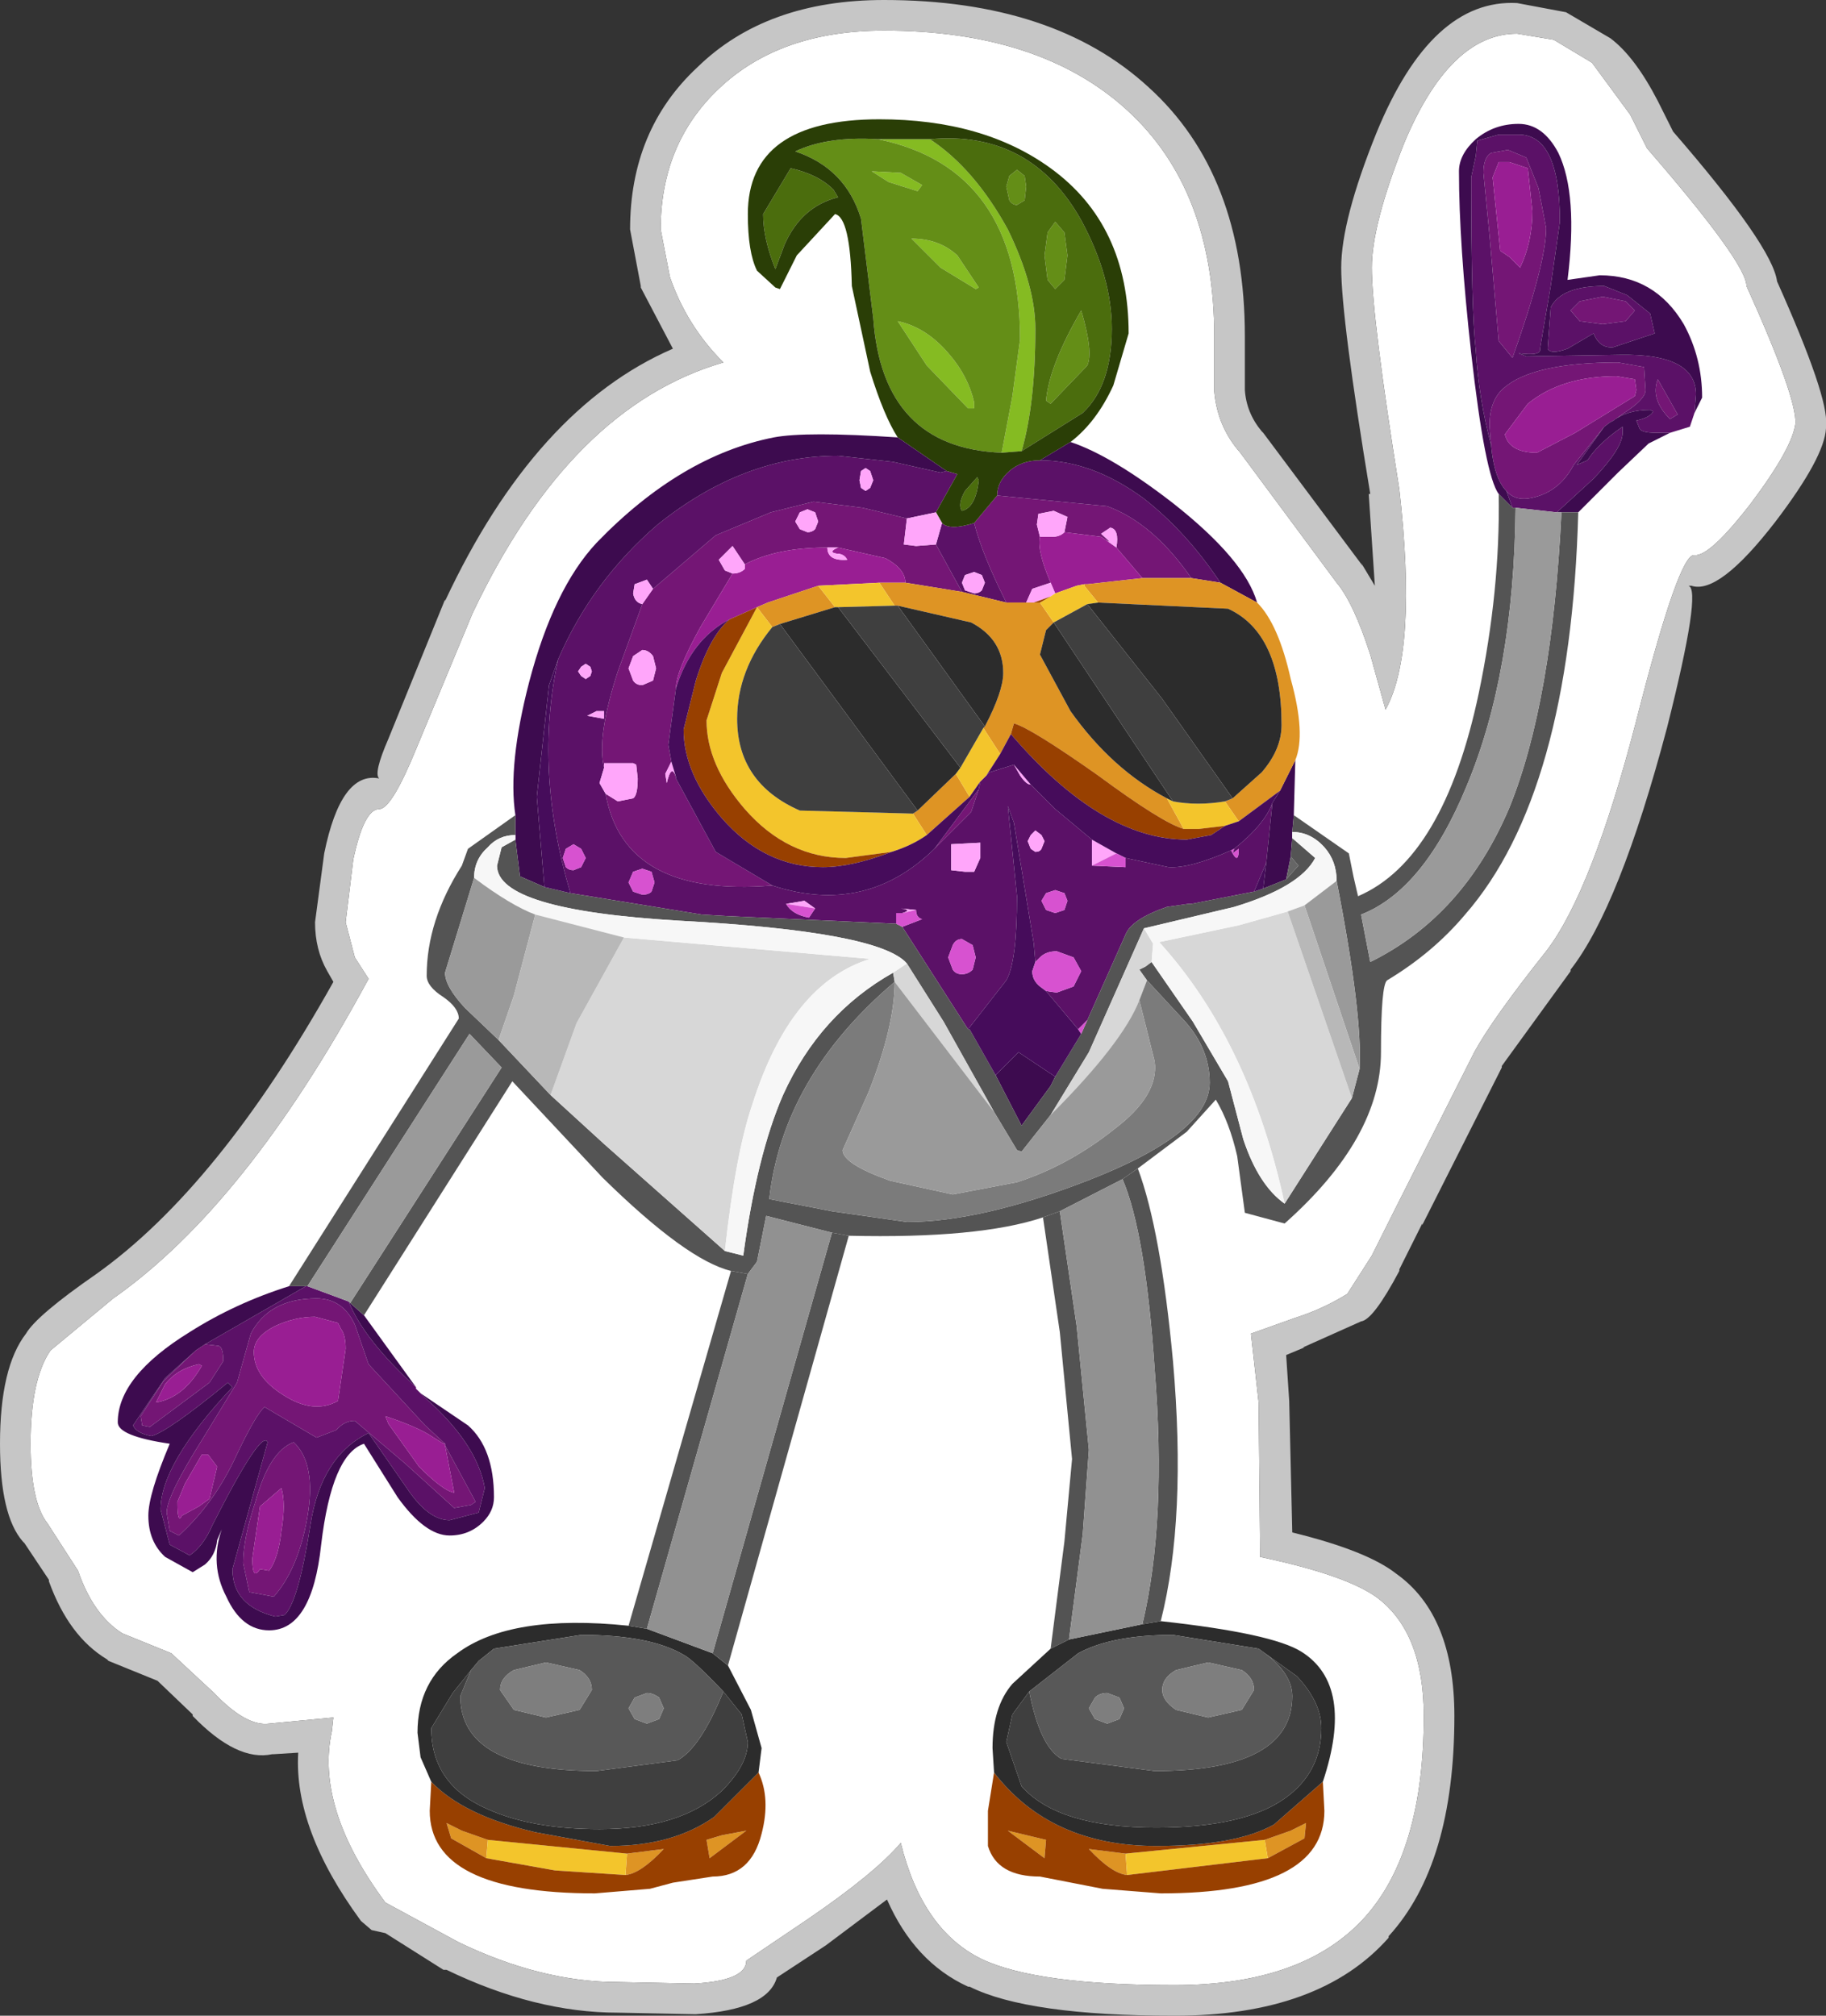 <?xml version="1.0" encoding="UTF-8" standalone="no"?>
<svg xmlns:ffdec="https://www.free-decompiler.com/flash" xmlns:xlink="http://www.w3.org/1999/xlink" ffdec:objectType="shape" height="65.9px" width="59.7px" xmlns="http://www.w3.org/2000/svg">
  <rect width="100%" height="100%" fill="#333333" stroke="none"/>
  <g transform="matrix(1.0, 0.0, 0.0, 1.0, 29.8, 32.9)">
    <path d="M15.5 -9.7 Q16.55 -11.6 15.95 -16.9 15.05 -22.55 15.05 -24.15 15.05 -25.55 16.1 -28.2 17.6 -31.8 19.8 -31.8 L21.0 -31.6 22.25 -30.85 23.5 -29.15 24.05 -28.05 Q27.3 -24.3 27.3 -23.55 28.95 -19.9 28.9 -19.05 28.8 -18.25 27.45 -16.45 26.1 -14.7 25.6 -14.75 25.1 -14.85 23.7 -9.35 22.25 -3.75 20.75 -1.8 19.0 0.4 18.4 1.5 L15.8 6.65 15.05 8.15 14.25 9.4 Q13.45 9.9 12.5 10.2 L11.1 10.7 11.35 12.95 11.4 18.0 Q14.25 18.6 15.25 19.35 16.75 20.5 16.75 23.2 16.75 27.6 14.85 29.75 12.85 32.0 8.6 32.0 4.1 32.0 2.3 31.15 0.35 30.2 -0.35 27.35 -1.2 28.35 -3.4 29.85 L-5.4 31.2 Q-5.4 31.85 -7.1 31.95 L-9.6 31.9 Q-12.1 31.9 -14.8 30.6 L-17.2 29.3 Q-19.5 26.2 -18.95 23.7 L-18.9 23.25 -21.0 23.45 Q-21.75 23.55 -22.8 22.45 L-24.2 21.15 -25.8 20.5 Q-26.75 19.9 -27.25 18.45 L-28.25 16.9 Q-28.8 16.2 -28.8 14.3 -28.8 12.2 -28.15 11.25 L-26.1 9.55 Q-21.75 6.5 -17.75 -0.9 L-18.2 -1.6 -18.5 -2.75 -18.25 -4.8 Q-17.9 -6.45 -17.4 -6.45 -17.0 -6.45 -16.2 -8.4 L-14.35 -12.85 Q-11.15 -19.6 -6.15 -21.05 -7.35 -22.25 -7.9 -23.85 L-8.2 -25.4 Q-8.2 -28.2 -6.3 -30.0 -4.3 -31.9 -0.9 -31.9 4.2 -31.9 7.05 -29.3 9.9 -26.7 9.9 -21.9 L9.9 -20.1 Q10.0 -18.95 10.75 -18.1 L13.9 -13.85 Q14.45 -13.2 15.0 -11.5 L15.5 -9.7" fill="#ffffff" fill-rule="evenodd" stroke="none"/>
    <path d="M14.75 -14.4 L14.7 -14.5 15.15 -13.75 14.95 -16.75 15.0 -16.75 Q14.05 -22.5 14.05 -24.15 14.05 -25.7 15.2 -28.55 17.0 -32.95 19.8 -32.8 L21.4 -32.5 22.85 -31.65 Q23.65 -31.05 24.4 -29.6 L24.9 -28.6 Q28.15 -24.85 28.3 -23.7 30.0 -19.9 29.9 -19.0 L29.9 -18.9 Q29.85 -17.95 28.25 -15.85 26.4 -13.45 25.5 -13.75 L25.4 -13.75 Q25.85 -13.65 24.7 -9.1 23.15 -3.25 21.55 -1.2 L21.55 -1.15 19.3 1.95 19.3 2.0 16.7 7.15 16.7 7.1 15.95 8.6 15.95 8.65 Q15.1 10.25 14.7 10.3 L12.8 11.15 12.85 11.15 12.25 11.4 12.35 12.9 12.45 17.2 Q14.9 17.8 15.85 18.55 17.75 19.9 17.75 23.2 17.75 28.05 15.6 30.4 L15.6 30.45 Q13.35 33.0 8.6 33.0 3.8 33.0 1.9 32.05 L1.85 32.05 Q0.1 31.25 -0.8 29.2 L-2.8 30.7 -4.4 31.75 Q-4.7 32.8 -7.05 32.95 L-7.1 32.95 -9.6 32.9 Q-12.3 32.9 -15.2 31.5 L-15.3 31.5 -17.2 30.3 -17.65 30.2 -18.0 29.9 Q-20.2 26.9 -20.05 24.4 L-20.85 24.45 -20.9 24.45 Q-22.05 24.7 -23.5 23.2 L-23.5 23.15 -24.65 22.05 -26.25 21.4 -26.3 21.35 Q-27.55 20.6 -28.2 18.8 L-28.2 18.75 -29.0 17.55 -29.05 17.5 Q-29.8 16.65 -29.8 14.3 -29.8 11.8 -28.95 10.7 -28.6 10.1 -26.65 8.75 -22.65 5.9 -18.9 -0.8 L-19.1 -1.15 Q-19.5 -1.85 -19.5 -2.75 L-19.2 -5.0 Q-18.65 -7.7 -17.4 -7.45 -17.6 -7.6 -17.1 -8.75 L-15.25 -13.3 -15.25 -13.25 Q-12.3 -19.55 -7.8 -21.5 L-8.85 -23.5 -8.85 -23.55 -9.2 -25.4 Q-9.2 -28.65 -7.0 -30.7 -4.75 -32.9 -0.9 -32.9 4.65 -32.9 7.75 -30.05 10.9 -27.2 10.9 -21.9 L10.9 -20.15 Q10.95 -19.4 11.45 -18.8 L11.5 -18.75 14.75 -14.4 M15.5 -9.7 L15.0 -11.5 Q14.45 -13.2 13.9 -13.85 L10.75 -18.1 Q10.0 -18.95 9.9 -20.1 L9.9 -21.9 Q9.9 -26.7 7.05 -29.3 4.2 -31.9 -0.9 -31.9 -4.3 -31.9 -6.3 -30.0 -8.2 -28.2 -8.2 -25.4 L-7.9 -23.85 Q-7.35 -22.25 -6.15 -21.05 -11.15 -19.6 -14.35 -12.85 L-16.2 -8.4 Q-17.0 -6.45 -17.4 -6.45 -17.9 -6.45 -18.25 -4.8 L-18.5 -2.75 -18.2 -1.6 -17.75 -0.9 Q-21.75 6.5 -26.1 9.55 L-28.15 11.25 Q-28.8 12.2 -28.8 14.3 -28.8 16.2 -28.25 16.9 L-27.25 18.45 Q-26.75 19.9 -25.8 20.5 L-24.2 21.15 -22.8 22.45 Q-21.75 23.55 -21.0 23.45 L-18.9 23.25 -18.95 23.7 Q-19.5 26.2 -17.2 29.3 L-14.8 30.6 Q-12.1 31.9 -9.6 31.9 L-7.1 31.95 Q-5.4 31.85 -5.4 31.2 L-3.4 29.85 Q-1.2 28.35 -0.35 27.35 0.35 30.2 2.3 31.15 4.1 32.0 8.6 32.0 12.85 32.0 14.85 29.75 16.75 27.6 16.75 23.2 16.75 20.5 15.25 19.35 14.25 18.6 11.4 18.0 L11.35 12.95 11.1 10.7 12.5 10.2 Q13.45 9.9 14.25 9.4 L15.05 8.15 15.8 6.65 18.4 1.5 Q19.0 0.4 20.75 -1.8 22.25 -3.75 23.7 -9.35 25.1 -14.85 25.6 -14.75 26.1 -14.7 27.45 -16.45 28.8 -18.25 28.9 -19.05 28.95 -19.9 27.3 -23.55 27.3 -24.3 24.05 -28.05 L23.5 -29.15 22.25 -30.85 21.0 -31.6 19.8 -31.8 Q17.6 -31.8 16.1 -28.2 15.05 -25.55 15.05 -24.15 15.05 -22.55 15.95 -16.9 16.55 -11.6 15.5 -9.7" fill="#c6c6c6" fill-rule="evenodd" stroke="none"/>
    <path d="M20.75 -25.45 Q20.75 -24.3 19.65 -21.2 L19.2 -21.75 18.9 -25.2 18.7 -27.25 Q18.7 -27.75 18.95 -27.9 L19.5 -28.0 20.1 -27.75 20.5 -26.75 20.75 -25.45 M18.95 -18.35 L18.9 -19.0 Q18.9 -19.8 19.35 -20.2 20.3 -21.05 23.1 -21.05 L23.95 -20.9 24.0 -20.15 Q24.0 -19.85 23.3 -19.4 L22.95 -19.15 22.85 -19.1 22.65 -18.95 21.65 -17.7 Q21.15 -16.75 20.15 -16.6 19.7 -16.55 19.45 -16.85 19.05 -17.25 18.95 -18.35 M20.3 -26.0 L20.15 -27.4 19.55 -27.6 19.2 -27.6 19.0 -27.1 19.25 -24.7 19.55 -24.5 19.9 -24.15 Q20.3 -25.0 20.3 -26.0 M23.65 -19.95 L23.7 -20.15 23.65 -20.5 23.05 -20.6 Q21.25 -20.6 20.15 -19.7 L19.4 -18.7 Q19.55 -18.1 20.45 -18.1 L21.7 -18.75 23.65 -19.95 M2.05 -15.8 L2.8 -16.7 6.4 -16.35 Q7.9 -15.8 9.15 -14.0 L7.55 -14.0 6.7 -15.0 Q6.8 -15.6 6.5 -15.65 L6.2 -15.45 Q6.65 -15.05 6.35 -15.25 L6.2 -15.35 5.0 -15.5 5.1 -16.0 4.65 -16.2 4.15 -16.1 4.1 -15.75 4.2 -15.35 Q4.1 -14.9 4.55 -13.85 L3.95 -13.65 3.75 -13.2 3.1 -13.2 Q2.3 -14.8 2.05 -15.8 M2.2 -7.1 L1.95 -6.35 0.75 -5.15 2.2 -7.1 M-4.55 -3.95 Q-9.4 -3.55 -10.0 -6.95 L-9.6 -6.7 -9.1 -6.8 Q-8.95 -6.9 -8.95 -7.45 L-9.0 -7.9 -9.1 -7.95 -10.05 -7.95 -10.05 -7.8 Q-10.3 -8.8 -9.6 -10.95 L-8.8 -13.15 -8.45 -13.65 -6.4 -15.4 -4.6 -16.15 -3.2 -16.5 -1.6 -16.3 -0.15 -15.95 -0.25 -15.1 0.15 -15.05 0.8 -15.1 1.65 -13.55 -0.2 -13.85 Q-0.2 -14.3 -0.85 -14.65 L-2.4 -15.0 -2.75 -15.0 Q-4.4 -15.0 -5.45 -14.45 L-5.85 -15.05 -6.3 -14.6 -6.1 -14.25 -5.85 -14.15 -6.9 -12.4 Q-7.7 -10.95 -7.7 -10.4 L-7.95 -8.55 -7.85 -8.0 -8.05 -7.6 -8.0 -7.3 Q-7.85 -7.95 -7.7 -7.5 L-7.7 -7.45 -6.4 -5.05 -4.55 -3.95 M23.65 -22.75 L23.35 -22.4 22.6 -22.3 21.85 -22.4 21.55 -22.75 21.85 -23.05 22.6 -23.2 23.35 -23.05 23.65 -22.75 M24.8 -19.2 Q24.15 -19.85 24.4 -20.5 L25.05 -19.35 24.8 -19.2 M-3.05 -15.85 L-3.15 -16.15 -3.4 -16.25 -3.65 -16.15 -3.8 -15.85 -3.65 -15.6 -3.4 -15.5 Q-3.25 -15.5 -3.15 -15.6 L-3.05 -15.85 M-8.35 -11.05 L-8.45 -11.45 Q-8.6 -11.65 -8.8 -11.65 L-9.1 -11.45 -9.25 -11.05 -9.1 -10.65 Q-9.0 -10.5 -8.8 -10.5 L-8.45 -10.65 -8.35 -11.05 M-21.5 11.3 Q-21.5 12.1 -20.55 12.7 -19.55 13.35 -18.75 12.9 L-18.5 11.2 Q-18.5 10.75 -18.65 10.55 L-18.75 10.35 -19.5 10.15 Q-20.15 10.15 -20.8 10.45 -21.5 10.8 -21.5 11.3 M-15.25 14.35 L-14.25 16.2 -14.4 16.3 -14.95 16.4 -16.55 14.95 -18.2 13.55 Q-18.55 13.55 -18.8 13.85 L-19.45 14.1 -21.15 13.1 Q-21.45 13.35 -22.15 14.85 -22.85 16.3 -23.95 17.3 L-24.25 17.15 -24.35 16.55 Q-24.35 16.0 -23.15 14.1 L-22.05 12.3 -21.6 10.7 Q-21.0 9.55 -19.45 9.55 -18.6 9.55 -18.2 10.4 L-17.75 11.7 -15.9 13.7 -15.25 14.3 -15.3 14.3 -15.7 14.05 Q-16.15 13.75 -17.2 13.4 L-17.1 13.65 -16.1 15.05 Q-15.3 15.85 -14.95 15.9 L-15.25 14.35 M-23.4 11.25 L-23.1 11.05 -22.65 11.1 Q-22.5 11.15 -22.5 11.6 L-22.95 12.3 -24.9 13.75 -25.15 13.7 -25.2 13.4 -24.45 12.25 -23.4 11.25 M-20.85 19.3 L-21.65 19.15 -21.85 18.2 Q-21.85 17.4 -21.45 16.2 -21.0 14.55 -20.2 14.25 -19.45 14.95 -19.75 16.7 -20.05 18.4 -20.85 19.3 M-23.2 11.75 L-23.3 11.7 Q-24.0 11.85 -24.4 12.35 L-24.7 12.95 Q-23.8 12.8 -23.2 11.75 M-21.0 18.45 Q-20.7 18.05 -20.6 17.15 -20.45 16.25 -20.6 15.75 L-21.3 16.35 -21.55 18.05 Q-21.55 18.8 -21.3 18.4 L-21.0 18.45 M-23.2 14.65 L-23.75 15.6 -24.0 16.2 Q-24.0 16.95 -23.85 16.65 L-23.3 16.35 -22.95 16.1 -22.7 15.05 -23.0 14.65 -23.2 14.65" fill="#741675" fill-rule="evenodd" stroke="none"/>
    <path d="M20.75 -25.45 L20.5 -26.75 20.1 -27.75 19.5 -28.0 18.95 -27.9 Q18.7 -27.75 18.7 -27.25 L18.9 -25.2 19.2 -21.75 19.65 -21.2 Q20.75 -24.3 20.75 -25.45 M18.95 -18.35 Q18.55 -19.85 18.45 -21.45 18.3 -22.75 18.3 -27.1 L18.45 -27.8 18.5 -28.3 19.2 -28.5 19.85 -28.5 Q21.2 -28.5 21.2 -25.65 L20.9 -23.55 20.55 -21.5 Q20.6 -21.25 19.85 -21.35 L20.1 -21.25 23.15 -21.3 Q25.65 -21.35 25.65 -20.0 L25.6 -19.4 25.45 -18.95 24.8 -18.75 24.35 -18.75 Q23.85 -18.75 23.8 -18.9 L23.7 -19.15 Q24.15 -19.25 24.25 -19.45 L24.15 -19.5 Q23.4 -19.5 22.95 -19.15 L23.3 -19.4 Q24.0 -19.85 24.0 -20.15 L23.95 -20.9 23.1 -21.05 Q20.3 -21.05 19.35 -20.2 18.9 -19.8 18.9 -19.0 L18.95 -18.35 M19.65 -16.3 L19.45 -16.85 Q19.7 -16.55 20.15 -16.6 21.15 -16.75 21.65 -17.7 L22.65 -18.95 21.75 -17.7 22.1 -17.85 Q22.45 -18.4 23.25 -18.95 L23.25 -18.75 Q23.25 -18.25 22.3 -17.25 L21.1 -16.15 19.75 -16.3 19.65 -16.3 M1.15 -17.5 L1.5 -17.4 0.8 -16.15 -0.15 -15.95 -1.6 -16.3 -3.2 -16.5 -4.6 -16.15 -6.4 -15.4 -8.45 -13.65 -8.65 -13.95 -9.05 -13.8 -9.1 -13.5 Q-9.05 -13.2 -8.8 -13.15 L-9.6 -10.95 Q-10.3 -8.8 -10.05 -7.8 L-10.2 -7.3 -10.0 -6.95 Q-9.4 -3.55 -4.55 -3.95 -1.5 -2.95 0.75 -5.15 L1.95 -6.35 2.2 -7.1 2.25 -7.35 2.45 -7.55 2.55 -7.65 3.35 -7.9 3.55 -7.55 Q3.75 -7.25 3.9 -7.25 L4.7 -6.45 5.9 -5.45 5.9 -4.6 7.0 -4.55 7.0 -4.85 8.4 -4.55 Q9.1 -4.5 10.45 -5.1 L10.5 -5.0 Q10.7 -4.65 10.7 -5.15 L10.5 -5.0 10.55 -5.15 Q11.55 -5.95 11.8 -6.65 L11.6 -4.7 11.2 -3.75 9.15 -3.35 9.05 -3.35 8.35 -3.25 Q7.2 -2.85 7.0 -2.35 L5.75 0.45 5.45 0.75 4.4 -0.5 4.75 -0.45 5.3 -0.65 5.55 -1.15 5.3 -1.6 4.75 -1.8 Q4.4 -1.8 4.2 -1.6 L4.05 -1.45 4.0 -2.05 3.35 -6.0 3.15 -6.55 3.45 -3.6 Q3.45 -1.45 3.1 -0.85 L1.85 0.75 -0.3 -2.6 0.35 -2.85 Q0.15 -2.9 0.15 -3.15 L-0.35 -3.2 Q0.05 -3.15 -0.3 -3.05 L-0.5 -3.05 -0.5 -2.7 -6.0 -2.95 -6.85 -3.0 -11.15 -3.7 Q-12.35 -7.75 -11.55 -11.35 -10.45 -13.9 -8.3 -15.75 -5.5 -18.0 -2.4 -18.0 L-0.6 -17.8 0.95 -17.45 1.15 -17.5 M1.0 -15.8 Q1.25 -15.55 2.05 -15.8 2.3 -14.8 3.1 -13.2 L1.65 -13.55 0.8 -15.1 1.0 -15.8 M2.8 -16.7 Q2.8 -17.15 3.2 -17.5 3.6 -17.85 4.2 -17.85 5.9 -17.85 7.6 -16.6 9.0 -15.5 10.1 -13.85 L9.15 -14.0 Q7.9 -15.8 6.4 -16.35 L2.8 -16.7 M2.4 -13.85 L2.3 -14.1 2.05 -14.2 1.75 -14.1 1.65 -13.85 1.75 -13.6 2.05 -13.5 Q2.2 -13.5 2.3 -13.6 L2.4 -13.85 M4.35 -5.4 L4.25 -5.6 4.05 -5.75 3.9 -5.6 3.8 -5.4 3.9 -5.15 4.05 -5.05 Q4.2 -5.05 4.25 -5.15 L4.35 -5.4 M5.1 -3.45 L5.0 -3.7 4.7 -3.8 4.4 -3.7 4.25 -3.45 4.4 -3.15 4.7 -3.05 5.0 -3.15 5.1 -3.45 M1.3 -4.45 L1.75 -4.4 2.05 -4.4 2.25 -4.85 2.25 -5.35 1.3 -5.3 1.3 -4.45 M2.1 -1.6 L2.0 -2.0 1.65 -2.2 Q1.45 -2.2 1.35 -2.0 L1.2 -1.6 1.35 -1.2 Q1.45 -1.05 1.65 -1.05 1.85 -1.05 2.0 -1.2 L2.1 -1.6 M-19.8 9.15 L-19.75 9.15 -18.4 9.65 Q-17.9 10.9 -16.2 12.45 L-16.2 12.5 -16.05 12.65 -15.9 12.8 Q-14.2 14.3 -13.95 15.75 L-14.15 16.55 -15.1 16.8 Q-15.8 16.8 -16.5 15.75 L-17.75 13.95 Q-19.3 14.7 -19.65 16.95 -20.05 19.5 -20.5 19.9 L-20.8 19.95 Q-22.2 19.6 -22.2 18.4 L-21.05 14.25 Q-21.25 13.8 -22.85 16.95 -23.15 17.65 -23.6 17.95 L-24.25 17.6 -24.55 16.45 Q-24.55 14.95 -22.2 12.45 L-22.35 12.3 Q-24.3 13.9 -24.85 14.05 -25.35 13.95 -25.45 13.7 L-24.4 12.15 -23.4 11.25 -24.45 12.25 -25.2 13.4 -25.15 13.7 -24.9 13.75 -22.95 12.3 -22.5 11.6 Q-22.5 11.15 -22.65 11.1 L-23.1 11.05 -19.8 9.15 M20.8 -21.5 L20.9 -22.85 Q21.25 -23.55 22.65 -23.55 L23.4 -23.25 24.15 -22.65 24.3 -22.0 22.95 -21.55 Q22.5 -21.5 22.3 -22.0 L21.45 -21.5 Q20.9 -21.3 20.8 -21.5 M23.65 -22.75 L23.35 -23.05 22.6 -23.2 21.85 -23.05 21.55 -22.75 21.85 -22.4 22.6 -22.3 23.35 -22.4 23.65 -22.75 M24.8 -19.2 L25.05 -19.35 24.4 -20.5 Q24.15 -19.85 24.8 -19.2 M-1.25 -17.2 L-1.35 -17.5 -1.5 -17.6 -1.65 -17.5 -1.7 -17.2 -1.65 -16.95 -1.5 -16.85 -1.35 -16.95 -1.25 -17.2 M-10.45 -10.95 L-10.5 -11.1 -10.65 -11.2 -10.8 -11.1 -10.9 -10.95 -10.8 -10.8 -10.65 -10.7 -10.5 -10.8 -10.45 -10.95 M-10.6 -9.5 L-10.05 -9.4 -10.05 -9.65 -10.3 -9.65 -10.6 -9.5 M-10.65 -4.85 L-10.8 -5.15 -11.05 -5.3 -11.3 -5.15 -11.4 -4.85 -11.3 -4.55 Q-11.2 -4.45 -11.05 -4.45 L-10.8 -4.55 -10.65 -4.85 M-8.4 -4.05 L-8.5 -4.4 -8.8 -4.5 -9.1 -4.4 -9.25 -4.05 -9.1 -3.75 -8.8 -3.65 Q-8.6 -3.65 -8.5 -3.75 L-8.4 -4.05 M-3.15 -3.2 L-3.5 -3.45 -4.1 -3.35 Q-3.9 -3.0 -3.35 -2.9 L-3.15 -3.2 M-15.25 14.3 L-15.9 13.7 -17.75 11.7 -18.2 10.4 Q-18.6 9.55 -19.45 9.55 -21.0 9.55 -21.6 10.7 L-22.05 12.3 -23.15 14.1 Q-24.35 16.0 -24.35 16.55 L-24.25 17.15 -23.95 17.3 Q-22.85 16.3 -22.15 14.85 -21.45 13.35 -21.15 13.1 L-19.45 14.1 -18.8 13.85 Q-18.55 13.55 -18.2 13.55 L-16.55 14.95 -14.95 16.4 -14.4 16.3 -14.25 16.2 -15.25 14.35 -15.25 14.3 M-20.85 19.3 Q-20.05 18.4 -19.75 16.7 -19.45 14.95 -20.2 14.25 -21.0 14.55 -21.45 16.2 -21.85 17.4 -21.85 18.2 L-21.65 19.15 -20.85 19.3" fill="#5b1167" fill-rule="evenodd" stroke="none"/>
    <path d="M-1.3 -27.3 L-0.35 -27.25 0.35 -26.85 0.2 -26.65 -0.75 -26.95 -1.3 -27.3 M0.6 -28.35 Q2.05 -27.4 3.15 -25.4 4.05 -23.55 4.05 -22.15 4.05 -19.7 3.6 -18.15 L2.95 -18.1 3.3 -19.95 3.55 -21.8 Q3.55 -27.4 -1.1 -28.35 L0.6 -28.35 M-0.45 -22.4 Q0.5 -22.2 1.25 -21.3 1.85 -20.6 2.05 -19.75 L2.05 -19.55 1.85 -19.55 0.5 -20.95 -0.45 -22.4 M0.0 -25.1 Q0.9 -25.1 1.5 -24.55 L2.2 -23.5 2.1 -23.45 0.95 -24.15 0.0 -25.1" fill="#85bb22" fill-rule="evenodd" stroke="none"/>
    <path d="M-1.3 -27.3 L-0.75 -26.95 0.2 -26.65 0.35 -26.85 -0.35 -27.25 -1.3 -27.3 M5.1 -24.55 L5.0 -23.75 4.7 -23.45 4.45 -23.75 4.35 -24.55 4.45 -25.3 4.7 -25.65 5.0 -25.3 5.1 -24.55 M3.75 -26.8 L3.7 -26.35 3.45 -26.2 Q3.3 -26.2 3.2 -26.35 L3.1 -26.8 3.2 -27.15 3.45 -27.35 3.7 -27.15 3.75 -26.8 M-1.1 -28.35 Q3.55 -27.4 3.55 -21.8 L3.3 -19.95 2.95 -18.1 Q-0.95 -18.25 -1.25 -22.5 L-1.65 -25.75 Q-2.15 -27.4 -3.8 -27.95 -2.75 -28.45 -1.1 -28.35 M5.55 -22.75 Q5.95 -21.4 5.75 -20.95 L4.55 -19.7 4.4 -19.8 Q4.5 -20.95 5.55 -22.75 M0.0 -25.1 L0.95 -24.15 2.1 -23.45 2.2 -23.5 1.5 -24.55 Q0.9 -25.1 0.0 -25.1 M-0.45 -22.4 L0.5 -20.95 1.85 -19.55 2.05 -19.55 2.05 -19.75 Q1.85 -20.6 1.25 -21.3 0.5 -22.2 -0.45 -22.4" fill="#648e17" fill-rule="evenodd" stroke="none"/>
    <path d="M3.75 -26.8 L3.7 -27.15 3.45 -27.35 3.2 -27.15 3.1 -26.8 3.2 -26.35 Q3.3 -26.2 3.45 -26.2 L3.7 -26.35 3.75 -26.8 M5.1 -24.55 L5.0 -25.3 4.7 -25.65 4.45 -25.3 4.35 -24.55 4.45 -23.75 4.7 -23.45 5.0 -23.75 5.1 -24.55 M3.6 -18.15 Q4.05 -19.7 4.05 -22.15 4.05 -23.55 3.15 -25.4 2.05 -27.4 0.6 -28.35 3.9 -28.65 5.55 -25.7 6.55 -23.85 6.55 -22.15 6.55 -20.3 5.6 -19.4 L3.6 -18.15 M5.55 -22.75 Q4.5 -20.95 4.4 -19.8 L4.55 -19.7 5.75 -20.95 Q5.95 -21.4 5.55 -22.75 M1.65 -16.2 Q1.5 -16.4 1.75 -16.85 L2.15 -17.3 2.2 -17.2 Q2.1 -16.3 1.65 -16.2 M-3.95 -27.4 Q-3.05 -27.2 -2.55 -26.7 L-2.4 -26.45 Q-3.6 -26.15 -4.15 -24.9 L-4.45 -24.1 Q-4.85 -25.1 -4.85 -25.9 L-3.95 -27.4" fill="#4b6d0d" fill-rule="evenodd" stroke="none"/>
    <path d="M0.6 -28.35 L-1.1 -28.35 Q-2.75 -28.45 -3.8 -27.95 -2.15 -27.4 -1.65 -25.75 L-1.25 -22.5 Q-0.95 -18.25 2.95 -18.1 L3.6 -18.15 5.6 -19.4 Q6.55 -20.3 6.55 -22.15 6.55 -23.85 5.55 -25.7 3.9 -28.65 0.6 -28.35 M-0.45 -18.6 Q-0.9 -19.3 -1.35 -20.75 L-1.95 -23.55 Q-2.0 -25.8 -2.5 -25.9 L-3.75 -24.55 -4.3 -23.45 -4.45 -23.5 -5.05 -24.05 Q-5.35 -24.65 -5.35 -25.9 -5.35 -29.0 -1.05 -29.0 2.35 -29.0 4.55 -27.4 7.1 -25.55 7.1 -22.0 L6.6 -20.3 Q6.05 -19.1 5.2 -18.45 L4.2 -17.85 Q3.6 -17.85 3.2 -17.5 2.8 -17.15 2.8 -16.7 L2.05 -15.8 Q1.25 -15.55 1.0 -15.8 L0.8 -16.15 1.5 -17.4 1.15 -17.5 -0.45 -18.6 M1.65 -16.2 Q2.1 -16.3 2.2 -17.2 L2.15 -17.3 1.75 -16.85 Q1.5 -16.4 1.65 -16.2 M-3.95 -27.4 L-4.85 -25.9 Q-4.85 -25.1 -4.45 -24.1 L-4.15 -24.9 Q-3.6 -26.15 -2.4 -26.45 L-2.55 -26.7 Q-3.05 -27.2 -3.95 -27.4" fill="#2a3e06" fill-rule="evenodd" stroke="none"/>
    <path d="M25.6 -19.4 L25.65 -20.0 Q25.65 -21.35 23.15 -21.3 L20.1 -21.25 19.85 -21.35 Q20.6 -21.25 20.55 -21.5 L20.9 -23.55 21.2 -25.65 Q21.2 -28.5 19.85 -28.5 L19.2 -28.5 18.5 -28.3 18.45 -27.8 18.3 -27.1 Q18.3 -22.75 18.45 -21.45 18.55 -19.85 18.95 -18.35 19.05 -17.25 19.45 -16.85 L19.65 -16.3 19.2 -16.75 Q18.75 -17.35 18.3 -21.35 17.9 -24.95 17.9 -27.3 17.9 -27.85 18.45 -28.35 19.05 -28.85 19.85 -28.85 20.65 -28.85 21.15 -27.9 21.8 -26.55 21.45 -23.75 L22.5 -23.9 Q24.3 -23.9 25.25 -22.3 25.85 -21.2 25.85 -19.9 L25.6 -19.4 M22.95 -19.15 Q23.4 -19.5 24.15 -19.5 L24.25 -19.45 Q24.15 -19.25 23.7 -19.15 L23.8 -18.9 Q23.85 -18.75 24.35 -18.75 L24.8 -18.75 24.1 -18.4 23.1 -17.45 21.8 -16.15 21.25 -16.15 21.1 -16.15 22.3 -17.25 Q23.25 -18.25 23.25 -18.75 L23.25 -18.95 Q22.45 -18.4 22.1 -17.85 L21.75 -17.7 22.65 -18.95 22.85 -19.1 22.95 -19.15 M-0.45 -18.6 L1.15 -17.5 0.95 -17.45 -0.6 -17.8 -2.4 -18.0 Q-5.5 -18.0 -8.3 -15.75 -10.45 -13.9 -11.55 -11.35 L-11.85 -10.5 -12.25 -6.85 -12.0 -3.9 -12.8 -4.25 -12.95 -5.45 -12.95 -5.6 -12.95 -6.25 Q-13.2 -7.9 -12.5 -10.6 -11.7 -13.65 -10.3 -15.15 -7.55 -18.0 -4.5 -18.6 -3.45 -18.8 -0.45 -18.6 M4.2 -17.85 L5.2 -18.45 Q6.55 -18.0 8.55 -16.45 10.9 -14.6 11.3 -13.2 L10.1 -13.85 Q9.0 -15.5 7.6 -16.6 5.9 -17.85 4.2 -17.85 M12.55 -8.05 L12.5 -6.25 12.45 -5.7 12.45 -5.5 12.4 -4.9 12.25 -4.15 11.5 -3.85 11.6 -4.7 11.8 -6.65 12.05 -7.05 12.55 -8.05 M-20.35 9.15 L-19.8 9.15 -23.1 11.05 -23.4 11.25 -24.4 12.15 -25.45 13.7 Q-25.35 13.95 -24.85 14.05 -24.3 13.9 -22.35 12.3 L-22.2 12.45 Q-24.55 14.95 -24.55 16.45 L-24.25 17.6 -23.6 17.95 Q-23.15 17.65 -22.85 16.95 -21.25 13.8 -21.05 14.25 L-22.2 18.4 Q-22.2 19.6 -20.8 19.95 L-20.5 19.9 Q-20.05 19.5 -19.65 16.95 -19.3 14.7 -17.75 13.95 L-16.5 15.75 Q-15.8 16.8 -15.1 16.8 L-14.15 16.55 -13.95 15.75 Q-14.2 14.3 -15.9 12.8 L-16.05 12.65 -14.5 13.7 Q-13.65 14.45 -13.65 16.05 -13.65 16.5 -14.0 16.85 -14.45 17.3 -15.1 17.3 -15.9 17.3 -16.8 16.05 L-17.9 14.3 Q-18.95 14.65 -19.3 17.6 -19.6 20.4 -21.0 20.4 -21.9 20.4 -22.4 19.3 -22.95 18.25 -22.55 17.1 L-22.7 17.45 Q-22.75 17.95 -23.1 18.25 L-23.5 18.5 -24.4 18.0 Q-24.95 17.5 -24.95 16.65 -24.95 15.95 -24.25 14.3 -25.95 14.05 -25.95 13.6 -25.95 12.1 -23.6 10.65 -22.1 9.7 -20.35 9.15 M-18.35 9.7 L-17.9 10.1 -16.2 12.45 Q-17.9 10.9 -18.4 9.65 L-18.35 9.7 M20.8 -21.5 Q20.9 -21.3 21.45 -21.5 L22.3 -22.0 Q22.5 -21.5 22.95 -21.55 L24.3 -22.0 24.15 -22.65 23.4 -23.25 22.65 -23.55 Q21.25 -23.55 20.9 -22.85 L20.8 -21.5 M4.7 2.3 L4.55 2.6 3.6 3.9 2.75 2.25 3.5 1.5 4.7 2.3" fill="#3d0b4f" fill-rule="evenodd" stroke="none"/>
    <path d="M23.65 -19.95 L21.7 -18.75 20.45 -18.1 Q19.55 -18.1 19.4 -18.7 L20.15 -19.7 Q21.25 -20.6 23.05 -20.6 L23.65 -20.5 23.7 -20.15 23.65 -19.95 M20.3 -26.0 Q20.3 -25.0 19.9 -24.15 L19.55 -24.5 19.25 -24.7 19.0 -27.1 19.2 -27.6 19.55 -27.6 20.15 -27.4 20.3 -26.0 M4.2 -15.35 L4.6 -15.35 Q4.85 -15.35 5.0 -15.5 L6.2 -15.35 6.35 -15.25 6.7 -15.0 7.55 -14.0 5.75 -13.8 5.65 -13.8 5.4 -13.75 4.7 -13.5 4.55 -13.85 Q4.1 -14.9 4.2 -15.35 M-0.2 -13.85 L-1.05 -13.85 -3.05 -13.75 -4.7 -13.2 -5.05 -13.05 -5.95 -12.65 Q-7.2 -12.0 -7.7 -10.4 -7.7 -10.95 -6.9 -12.4 L-5.85 -14.15 Q-5.6 -14.15 -5.45 -14.3 L-5.45 -14.45 Q-4.4 -15.0 -2.75 -15.0 -2.75 -14.55 -2.1 -14.6 -2.2 -14.8 -2.45 -14.8 -2.75 -14.85 -2.4 -15.0 L-0.85 -14.65 Q-0.2 -14.3 -0.2 -13.85 M-21.5 11.3 Q-21.5 10.8 -20.8 10.45 -20.15 10.15 -19.5 10.15 L-18.75 10.35 -18.65 10.55 Q-18.5 10.75 -18.5 11.2 L-18.75 12.9 Q-19.55 13.35 -20.55 12.7 -21.5 12.1 -21.5 11.3 M-15.25 14.3 L-15.25 14.35 -14.95 15.9 Q-15.3 15.85 -16.1 15.05 L-17.1 13.65 -17.2 13.4 Q-16.15 13.75 -15.7 14.05 L-15.3 14.3 -15.25 14.3 M-23.2 11.75 Q-23.8 12.8 -24.7 12.95 L-24.4 12.35 Q-24.0 11.85 -23.3 11.7 L-23.2 11.75 M-23.2 14.65 L-23.0 14.65 -22.7 15.05 -22.95 16.1 -23.3 16.35 -23.85 16.65 Q-24.0 16.95 -24.0 16.2 L-23.75 15.6 -23.2 14.65 M-21.0 18.45 L-21.3 18.4 Q-21.55 18.8 -21.55 18.05 L-21.3 16.35 -20.6 15.75 Q-20.45 16.25 -20.6 17.15 -20.7 18.05 -21.0 18.45" fill="#991e93" fill-rule="evenodd" stroke="none"/>
    <path d="M19.2 -16.75 L19.65 -16.3 19.75 -16.3 Q19.7 -10.9 18.15 -7.2 16.75 -3.8 14.7 -3.0 L15.0 -1.45 Q18.05 -2.95 19.55 -6.5 20.95 -9.95 21.25 -16.15 L21.8 -16.15 Q21.55 -6.95 18.1 -3.0 17.05 -1.75 15.55 -0.85 15.35 -0.7 15.35 1.5 15.35 4.3 12.2 7.1 L10.9 6.75 10.65 4.9 Q10.4 3.8 9.95 3.05 L9.0 4.1 7.4 5.3 6.9 5.65 4.85 6.7 4.3 6.9 Q2.2 7.6 -2.05 7.5 L-2.6 7.4 -4.75 6.85 -5.05 8.35 -5.35 8.75 -5.9 8.65 Q-7.35 8.3 -10.1 5.6 L-13.05 2.45 -17.9 10.1 -18.35 9.7 -13.4 2.0 -14.45 0.9 -19.75 9.15 -19.8 9.15 -20.35 9.15 -14.8 0.4 Q-14.8 0.05 -15.3 -0.3 -15.85 -0.65 -15.85 -1.0 -15.85 -2.8 -14.7 -4.6 L-14.5 -5.15 -12.95 -6.25 -12.95 -5.6 Q-13.5 -5.6 -13.85 -5.2 -14.3 -4.8 -14.3 -4.2 L-15.25 -1.1 Q-15.25 -0.65 -14.6 0.05 L-13.5 1.1 -11.8 2.9 -10.05 4.5 -6.1 8.0 -5.5 8.15 Q-5.05 4.85 -4.2 2.9 -3.0 0.25 -0.6 -1.1 L-0.55 -0.8 Q-4.2 2.3 -4.65 6.3 L-2.6 6.7 -0.15 7.05 Q2.25 7.05 5.75 5.7 9.75 4.15 9.75 2.5 9.75 1.4 8.95 0.5 L7.7 -0.85 7.45 -1.2 7.65 -1.3 7.85 -1.45 9.2 0.5 10.35 2.45 10.85 4.35 Q11.35 5.85 12.2 6.45 L14.4 3.0 14.65 2.05 Q14.75 0.25 13.9 -4.1 13.9 -4.75 13.5 -5.2 13.05 -5.7 12.45 -5.7 L12.5 -6.25 14.3 -5.0 14.45 -4.25 14.6 -3.6 Q17.4 -4.8 18.55 -10.25 19.25 -13.6 19.2 -16.75 M-11.15 -3.7 L-6.85 -3.0 -6.0 -2.95 -0.5 -2.7 -0.3 -2.6 1.85 0.75 1.9 0.75 2.75 2.25 3.6 3.9 4.55 2.6 4.7 2.3 5.55 0.9 5.75 0.45 7.0 -2.35 Q7.2 -2.85 8.35 -3.25 L9.05 -3.35 9.15 -3.35 11.2 -3.75 11.5 -3.85 12.25 -4.15 12.65 -4.6 12.4 -4.9 12.45 -5.5 13.2 -4.85 Q12.7 -3.9 10.55 -3.25 L7.6 -2.55 5.8 1.5 4.55 3.55 3.6 4.75 3.45 4.7 2.7 3.45 1.05 0.5 -0.15 -1.4 Q-1.05 -2.45 -7.6 -2.8 -13.55 -3.15 -13.55 -4.6 L-13.4 -5.2 -12.95 -5.45 -12.8 -4.25 -12.0 -3.9 -11.15 -3.7" fill="#545454" fill-rule="evenodd" stroke="none"/>
    <path d="M0.8 -16.15 L1.0 -15.8 0.8 -15.1 0.15 -15.05 -0.25 -15.1 -0.15 -15.95 0.8 -16.15 M4.2 -15.35 L4.1 -15.75 4.15 -16.1 4.65 -16.2 5.1 -16.0 5.0 -15.5 Q4.85 -15.35 4.6 -15.35 L4.2 -15.35 M6.35 -15.25 Q6.65 -15.05 6.2 -15.45 L6.5 -15.65 Q6.8 -15.6 6.7 -15.0 L6.35 -15.25 M-0.3 -3.05 Q0.05 -3.15 -0.35 -3.2 L0.15 -3.15 -0.3 -3.05 M5.9 -4.6 L5.9 -5.45 6.7 -5.0 5.9 -4.6 M3.9 -7.25 Q3.75 -7.25 3.55 -7.55 L3.35 -7.9 3.9 -7.25 M-10.0 -6.95 L-10.2 -7.3 -10.05 -7.8 -10.05 -7.95 -9.1 -7.95 -9.0 -7.9 -8.95 -7.45 Q-8.95 -6.9 -9.1 -6.8 L-9.6 -6.7 -10.0 -6.95 M-8.8 -13.15 Q-9.05 -13.2 -9.1 -13.5 L-9.05 -13.8 -8.65 -13.95 -8.45 -13.65 -8.8 -13.15 M2.4 -13.85 L2.3 -13.6 Q2.2 -13.5 2.05 -13.5 L1.75 -13.6 1.65 -13.85 1.75 -14.1 2.05 -14.2 2.3 -14.1 2.4 -13.85 M3.75 -13.2 L3.95 -13.65 4.55 -13.85 4.7 -13.5 4.55 -13.4 4.0 -13.2 3.75 -13.2 M4.35 -5.4 L4.25 -5.15 Q4.2 -5.05 4.05 -5.05 L3.9 -5.15 3.8 -5.4 3.9 -5.6 4.05 -5.75 4.25 -5.6 4.35 -5.4 M1.3 -4.45 L1.3 -5.3 2.25 -5.35 2.25 -4.85 2.05 -4.4 1.75 -4.4 1.3 -4.45 M-5.85 -14.15 L-6.1 -14.25 -6.3 -14.6 -5.85 -15.05 -5.45 -14.45 -5.45 -14.3 Q-5.6 -14.15 -5.85 -14.15 M-2.75 -15.0 L-2.4 -15.0 Q-2.75 -14.85 -2.45 -14.8 -2.2 -14.8 -2.1 -14.6 -2.75 -14.55 -2.75 -15.0 M-1.25 -17.2 L-1.35 -16.95 -1.5 -16.85 -1.65 -16.95 -1.7 -17.2 -1.65 -17.5 -1.5 -17.6 -1.35 -17.5 -1.25 -17.2 M-3.05 -15.85 L-3.15 -15.6 Q-3.25 -15.5 -3.4 -15.5 L-3.65 -15.6 -3.8 -15.85 -3.65 -16.15 -3.4 -16.25 -3.15 -16.15 -3.05 -15.85 M-10.6 -9.5 L-10.3 -9.65 -10.05 -9.65 -10.05 -9.4 -10.6 -9.5 M-10.45 -10.95 L-10.5 -10.8 -10.65 -10.7 -10.8 -10.8 -10.9 -10.95 -10.8 -11.1 -10.65 -11.2 -10.5 -11.1 -10.45 -10.95 M-8.35 -11.05 L-8.45 -10.65 -8.8 -10.5 Q-9.0 -10.5 -9.1 -10.65 L-9.25 -11.05 -9.1 -11.45 -8.8 -11.65 Q-8.6 -11.65 -8.45 -11.45 L-8.35 -11.05 M-7.7 -7.5 Q-7.85 -7.95 -8.0 -7.3 L-8.05 -7.6 -7.85 -8.0 -7.7 -7.5 M-4.1 -3.35 L-3.5 -3.45 -3.15 -3.2 -4.1 -3.35" fill="#ffa6fa" fill-rule="evenodd" stroke="none"/>
    <path d="M11.3 -13.2 Q12.0 -12.5 12.4 -10.7 12.9 -8.9 12.55 -8.05 L12.05 -7.05 10.7 -6.05 10.25 -6.7 10.5 -6.8 11.45 -7.65 Q12.1 -8.4 12.1 -9.2 12.1 -12.2 10.35 -13.0 L6.1 -13.2 5.65 -13.75 5.65 -13.8 5.75 -13.8 7.55 -14.0 9.15 -14.0 10.1 -13.85 11.3 -13.2 M3.1 -13.2 L3.75 -13.2 4.0 -13.2 4.2 -13.2 4.65 -12.55 4.4 -12.3 4.2 -11.5 5.2 -9.65 Q6.55 -7.75 8.35 -6.8 L8.9 -5.8 Q8.2 -6.0 6.1 -7.55 3.9 -9.1 3.35 -9.25 L3.25 -8.9 2.9 -8.25 2.35 -9.1 2.4 -9.15 Q3.0 -10.3 3.0 -10.9 3.0 -12.0 1.95 -12.55 L-0.45 -13.1 -0.55 -13.1 -1.05 -13.85 -0.2 -13.85 1.65 -13.55 3.1 -13.2 M1.45 -7.6 L1.9 -6.85 0.5 -5.6 0.05 -6.3 0.2 -6.4 1.45 -7.6 M-4.3 -12.5 L-4.55 -12.4 -5.05 -13.05 -4.7 -13.2 -3.05 -13.75 -2.5 -13.05 -4.3 -12.5 M11.55 27.25 L12.4 26.95 12.9 26.7 12.85 27.2 11.65 27.85 11.55 27.25 M7.05 28.4 Q6.55 28.35 5.8 27.55 L7.0 27.7 7.05 28.4 M3.15 26.95 L4.4 27.25 4.35 27.85 3.15 26.95 M-5.4 26.95 L-6.6 27.85 -6.7 27.25 -6.2 27.1 -5.4 26.95 M-9.3 27.7 L-8.1 27.55 Q-8.85 28.35 -9.35 28.4 L-9.3 27.7 M-13.9 27.85 L-15.05 27.2 -15.2 26.7 -14.7 26.95 -13.85 27.25 -13.9 27.85" fill="#de9424" fill-rule="evenodd" stroke="none"/>
    <path d="M2.45 -7.55 L2.25 -7.35 1.9 -6.85 1.45 -7.6 1.6 -7.8 2.35 -9.1 2.9 -8.25 2.45 -7.55 M4.65 -12.55 L4.2 -13.2 4.55 -13.4 4.7 -13.5 5.4 -13.75 5.65 -13.8 5.65 -13.75 6.1 -13.2 5.75 -13.15 4.65 -12.55 M-1.05 -13.85 L-0.55 -13.1 -2.4 -13.05 -2.5 -13.05 -3.05 -13.75 -1.05 -13.85 M8.9 -5.8 L8.35 -6.8 8.55 -6.7 Q9.35 -6.55 10.25 -6.7 L10.7 -6.05 10.25 -5.9 9.4 -5.8 8.9 -5.8 M0.05 -6.3 L0.5 -5.6 Q0.0 -5.25 -0.65 -5.05 L-2.15 -4.85 Q-4.05 -4.85 -5.45 -6.45 -6.7 -7.9 -6.7 -9.35 L-6.2 -10.9 -5.05 -13.05 -4.55 -12.4 Q-5.7 -11.0 -5.7 -9.4 -5.7 -7.3 -3.65 -6.4 L0.05 -6.3 M11.55 27.25 L11.65 27.85 7.05 28.4 7.0 27.7 11.55 27.25 M-9.35 28.4 L-11.65 28.25 -13.9 27.85 -13.85 27.25 -9.3 27.7 -9.35 28.4" fill="#f3c52c" fill-rule="evenodd" stroke="none"/>
    <path d="M4.55 -13.4 L4.2 -13.2 4.0 -13.2 4.55 -13.4 M3.25 -8.9 L3.35 -9.25 Q3.9 -9.1 6.1 -7.55 8.2 -6.0 8.9 -5.8 L9.4 -5.8 10.25 -5.9 9.8 -5.6 9.0 -5.45 Q6.2 -5.45 3.25 -8.9 M13.45 25.35 L13.5 26.3 Q13.5 29.0 8.15 29.0 L6.25 28.85 4.2 28.45 Q2.8 28.45 2.5 27.45 L2.5 26.3 2.7 25.05 Q4.55 27.45 8.0 27.45 10.6 27.45 11.85 26.75 L13.45 25.35 M11.65 27.85 L12.85 27.2 12.9 26.7 12.4 26.95 11.55 27.25 7.0 27.7 5.8 27.55 Q6.55 28.35 7.05 28.4 L11.65 27.85 M3.15 26.95 L4.35 27.85 4.4 27.25 3.15 26.95 M-5.95 -12.65 L-5.05 -13.05 -6.2 -10.9 -6.7 -9.35 Q-6.7 -7.9 -5.45 -6.45 -4.05 -4.85 -2.15 -4.85 L-0.65 -5.05 Q-1.95 -4.55 -2.9 -4.55 -4.8 -4.55 -6.2 -6.15 -7.45 -7.6 -7.45 -9.05 L-7.05 -10.65 Q-6.6 -12.1 -5.95 -12.65 M-15.7 25.35 Q-14.65 26.45 -12.3 27.0 L-9.85 27.45 Q-7.8 27.45 -6.45 26.5 L-5.0 25.05 Q-4.6 25.9 -4.9 27.05 -5.25 28.45 -6.5 28.45 L-7.8 28.65 -8.55 28.85 -10.35 29.0 Q-15.75 29.0 -15.75 26.3 L-15.7 25.35 M-9.35 28.4 Q-8.85 28.35 -8.1 27.55 L-9.3 27.7 -13.85 27.25 -14.7 26.95 -15.2 26.7 -15.05 27.2 -13.9 27.85 -11.65 28.25 -9.35 28.4 M-5.4 26.95 L-6.2 27.1 -6.7 27.25 -6.6 27.85 -5.4 26.95" fill="#984000" fill-rule="evenodd" stroke="none"/>
    <path d="M5.75 -13.15 L6.1 -13.2 10.35 -13.0 Q12.1 -12.2 12.1 -9.2 12.1 -8.4 11.45 -7.65 L10.5 -6.8 8.2 -10.05 5.75 -13.15 M-0.45 -13.1 L1.95 -12.55 Q3.0 -12.0 3.0 -10.9 3.0 -10.3 2.4 -9.15 L-0.45 -13.1 M8.35 -6.8 Q6.55 -7.75 5.2 -9.65 L4.2 -11.5 4.4 -12.3 4.65 -12.55 8.55 -6.7 8.35 -6.8 M1.6 -7.8 L1.45 -7.6 0.2 -6.4 -4.3 -12.5 -2.5 -13.05 -2.4 -13.05 1.6 -7.8 M7.55 20.2 L8.15 20.1 Q11.8 20.5 12.75 21.1 14.5 22.2 13.45 25.35 L11.85 26.75 Q10.6 27.45 8.0 27.45 4.55 27.45 2.7 25.05 L2.65 24.25 Q2.65 22.9 3.3 22.15 L4.55 21.0 5.15 20.7 7.55 20.2 M11.35 21.0 L8.55 20.55 Q6.55 20.55 5.45 21.15 L3.85 22.4 3.3 23.15 3.1 24.05 3.6 25.5 Q4.8 26.85 8.0 26.85 10.85 26.85 12.2 25.9 13.4 25.05 13.4 23.6 13.4 22.75 12.6 21.9 L11.35 21.0 M-15.7 25.35 L-16.05 24.55 -16.15 23.75 Q-16.15 22.05 -14.85 21.15 -13.1 19.85 -9.25 20.25 L-8.65 20.35 -6.5 21.15 -6.0 21.55 -5.25 23.0 -4.9 24.25 -5.0 25.05 -6.45 26.5 Q-7.8 27.45 -9.85 27.45 L-12.3 27.0 Q-14.65 26.45 -15.7 25.35 M-6.15 22.4 Q-7.15 21.35 -7.45 21.2 -8.55 20.55 -10.8 20.55 L-13.65 21.0 -14.15 21.4 -14.4 21.7 -15.0 22.45 -15.7 23.6 Q-15.7 25.45 -13.85 26.25 -12.4 26.9 -10.2 26.9 -7.55 26.9 -6.2 25.65 -5.35 24.8 -5.35 24.05 L-5.55 23.15 -6.15 22.4" fill="#2c2c2c" fill-rule="evenodd" stroke="none"/>
    <path d="M4.65 -12.55 L5.75 -13.15 8.2 -10.05 10.5 -6.8 10.25 -6.7 Q9.35 -6.55 8.55 -6.7 L4.65 -12.55 M-0.55 -13.1 L-0.45 -13.1 2.4 -9.15 2.35 -9.1 1.6 -7.8 -2.4 -13.05 -0.55 -13.1 M0.2 -6.4 L0.05 -6.3 -3.65 -6.4 Q-5.7 -7.3 -5.7 -9.4 -5.7 -11.0 -4.55 -12.4 L-4.3 -12.5 0.2 -6.4 M3.85 22.4 Q4.2 24.2 4.9 24.6 L7.95 25.0 Q12.45 25.0 12.45 22.55 12.45 21.75 11.35 21.0 L12.6 21.9 Q13.4 22.75 13.4 23.6 13.4 25.05 12.2 25.9 10.85 26.85 8.0 26.85 4.8 26.85 3.6 25.5 L3.1 24.05 3.3 23.15 3.85 22.4 M-6.15 22.4 L-5.55 23.15 -5.35 24.05 Q-5.35 24.8 -6.2 25.65 -7.55 26.9 -10.2 26.9 -12.4 26.9 -13.85 26.25 -15.7 25.45 -15.7 23.6 L-15.0 22.45 -14.4 21.7 -14.75 22.55 Q-14.75 25.0 -10.3 25.0 L-7.65 24.65 Q-6.9 24.25 -6.15 22.4" fill="#3f3f3f" fill-rule="evenodd" stroke="none"/>
    <path d="M-11.55 -11.35 Q-12.35 -7.75 -11.15 -3.7 L-12.0 -3.9 -12.25 -6.85 -11.85 -10.5 -11.55 -11.35 M1.85 0.75 L3.1 -0.85 Q3.45 -1.45 3.45 -3.6 L3.15 -6.55 3.35 -6.0 4.0 -2.05 4.05 -1.45 3.95 -1.15 Q3.95 -0.85 4.2 -0.65 L4.4 -0.5 5.45 0.75 5.55 0.9 4.7 2.3 3.5 1.5 2.75 2.25 1.9 0.75 1.85 0.75 M11.2 -3.75 L11.6 -4.7 11.5 -3.85 11.2 -3.75 M11.8 -6.65 Q11.55 -5.95 10.55 -5.15 L10.45 -5.1 Q9.1 -4.5 8.4 -4.55 L7.0 -4.85 6.7 -5.0 5.9 -5.45 4.7 -6.45 3.9 -7.25 3.35 -7.9 2.55 -7.65 2.45 -7.55 2.9 -8.25 3.25 -8.9 Q6.2 -5.45 9.0 -5.45 L9.8 -5.6 10.25 -5.9 10.7 -6.05 12.05 -7.05 11.8 -6.65 M2.25 -7.35 L2.2 -7.1 0.75 -5.15 Q-1.5 -2.95 -4.55 -3.95 L-6.4 -5.05 -7.7 -7.45 -7.7 -7.5 -7.85 -8.0 -7.95 -8.55 -7.7 -10.4 Q-7.2 -12.0 -5.95 -12.65 -6.6 -12.1 -7.05 -10.65 L-7.45 -9.05 Q-7.45 -7.6 -6.2 -6.15 -4.8 -4.55 -2.9 -4.55 -1.95 -4.55 -0.65 -5.05 0.0 -5.25 0.5 -5.6 L1.9 -6.85 2.25 -7.35" fill="#460c5b" fill-rule="evenodd" stroke="none"/>
    <path d="M-0.5 -2.7 L-0.5 -3.05 -0.3 -3.05 0.15 -3.15 Q0.15 -2.9 0.35 -2.85 L-0.3 -2.6 -0.5 -2.7 M4.05 -1.45 L4.2 -1.6 Q4.4 -1.8 4.75 -1.8 L5.3 -1.6 5.55 -1.15 5.3 -0.65 4.75 -0.45 4.4 -0.5 4.2 -0.65 Q3.95 -0.85 3.95 -1.15 L4.05 -1.45 M5.45 0.75 L5.75 0.45 5.55 0.9 5.45 0.75 M10.55 -5.15 L10.5 -5.0 10.7 -5.15 Q10.7 -4.65 10.5 -5.0 L10.45 -5.1 10.55 -5.15 M7.0 -4.85 L7.0 -4.55 5.9 -4.6 6.7 -5.0 7.0 -4.85 M5.1 -3.45 L5.0 -3.15 4.7 -3.05 4.4 -3.15 4.25 -3.45 4.4 -3.7 4.7 -3.8 5.0 -3.7 5.1 -3.45 M2.1 -1.6 L2.0 -1.2 Q1.85 -1.05 1.65 -1.05 1.45 -1.05 1.35 -1.2 L1.2 -1.6 1.35 -2.0 Q1.45 -2.2 1.65 -2.2 L2.0 -2.0 2.1 -1.6 M-10.65 -4.85 L-10.8 -4.55 -11.05 -4.45 Q-11.2 -4.45 -11.3 -4.55 L-11.4 -4.85 -11.3 -5.15 -11.05 -5.3 -10.8 -5.15 -10.65 -4.85 M-8.4 -4.05 L-8.5 -3.75 Q-8.6 -3.65 -8.8 -3.65 L-9.1 -3.75 -9.25 -4.05 -9.1 -4.4 -8.8 -4.5 -8.5 -4.4 -8.4 -4.05 M-4.1 -3.35 L-3.15 -3.2 -3.35 -2.9 Q-3.9 -3.0 -4.1 -3.35" fill="#d752d0" fill-rule="evenodd" stroke="none"/>
    <path d="M7.85 -1.45 L7.65 -1.3 7.45 -1.2 7.7 -0.85 7.45 -0.2 Q6.9 1.2 4.55 3.55 L5.8 1.5 7.6 -2.55 7.9 -2.05 7.85 -1.45 M-0.55 -0.8 L-0.6 -1.1 -0.15 -1.4 1.05 0.5 2.7 3.45 -0.55 -0.8 M-6.1 8.0 L-10.05 4.5 -11.8 2.9 -10.95 0.55 -9.4 -2.25 -1.35 -1.55 Q-3.95 -0.75 -5.2 3.2 -5.75 4.8 -6.1 8.0 M14.4 3.0 L12.2 6.45 Q11.05 1.15 8.1 -2.1 L10.7 -2.65 12.3 -3.1 14.4 3.0" fill="#d7d7d7" fill-rule="evenodd" stroke="none"/>
    <path d="M7.85 -1.45 L7.9 -2.05 7.6 -2.55 10.55 -3.25 Q12.7 -3.9 13.2 -4.85 L12.45 -5.5 12.45 -5.7 Q13.05 -5.7 13.5 -5.2 13.9 -4.75 13.9 -4.1 L12.85 -3.3 12.3 -3.1 10.7 -2.65 8.1 -2.1 Q11.05 1.15 12.2 6.45 11.35 5.85 10.85 4.35 L10.35 2.45 9.2 0.5 7.85 -1.45 M-0.6 -1.1 Q-3.0 0.25 -4.2 2.9 -5.05 4.85 -5.5 8.15 L-6.1 8.0 Q-5.75 4.8 -5.2 3.2 -3.95 -0.75 -1.35 -1.55 L-9.4 -2.25 -12.3 -3.0 Q-13.1 -3.3 -14.3 -4.2 -14.3 -4.8 -13.85 -5.2 -13.5 -5.6 -12.95 -5.6 L-12.95 -5.45 -13.4 -5.2 -13.55 -4.6 Q-13.55 -3.15 -7.6 -2.8 -1.05 -2.45 -0.15 -1.4 L-0.6 -1.1" fill="#f7f7f7" fill-rule="evenodd" stroke="none"/>
    <path d="M7.45 -0.2 L7.7 -0.85 8.95 0.5 Q9.75 1.4 9.75 2.5 9.75 4.15 5.75 5.7 2.25 7.05 -0.15 7.05 L-2.6 6.7 -4.65 6.3 Q-4.2 2.3 -0.55 -0.8 -0.55 0.65 -1.4 2.8 L-2.25 4.7 Q-2.25 5.15 -0.7 5.7 L1.35 6.15 3.45 5.75 Q5.15 5.2 6.65 4.0 8.1 2.9 7.95 1.8 L7.45 -0.2" fill="#7b7b7b" fill-rule="evenodd" stroke="none"/>
    <path d="M19.75 -16.3 L21.1 -16.15 21.25 -16.15 Q20.95 -9.95 19.55 -6.5 18.05 -2.95 15.0 -1.45 L14.7 -3.0 Q16.75 -3.8 18.15 -7.2 19.7 -10.9 19.75 -16.3 M4.55 3.55 Q6.9 1.2 7.45 -0.2 L7.95 1.8 Q8.1 2.9 6.65 4.0 5.15 5.2 3.45 5.75 L1.35 6.15 -0.7 5.7 Q-2.25 5.15 -2.25 4.7 L-1.4 2.8 Q-0.55 0.65 -0.55 -0.8 L2.7 3.45 3.45 4.7 3.6 4.75 4.55 3.55 M-13.5 1.1 L-14.6 0.05 Q-15.25 -0.65 -15.25 -1.1 L-14.3 -4.2 Q-13.1 -3.3 -12.3 -3.0 L-13.0 -0.35 -13.5 1.1 M-19.75 9.15 L-14.45 0.9 -13.4 2.0 -18.35 9.7 -18.4 9.65 -19.75 9.15 M12.85 -3.3 L13.9 -4.1 Q14.75 0.25 14.65 2.05 L12.85 -3.3" fill="#9a9a9a" fill-rule="evenodd" stroke="none"/>
    <path d="M12.4 -4.9 L12.65 -4.6 12.25 -4.15 12.4 -4.9" fill="#666666" fill-rule="evenodd" stroke="none"/>
    <path d="M-11.8 2.9 L-13.5 1.1 -13.0 -0.35 -12.3 -3.0 -9.4 -2.25 -10.95 0.55 -11.8 2.9 M14.65 2.05 L14.4 3.0 12.3 -3.1 12.85 -3.3 14.65 2.05" fill="#b8b8b8" fill-rule="evenodd" stroke="none"/>
    <path d="M-5.9 8.65 L-5.35 8.75 -8.65 20.35 -9.25 20.25 -5.9 8.65 M-2.6 7.4 L-2.05 7.5 -6.0 21.55 -6.5 21.15 -2.6 7.4 M4.3 6.9 L4.85 6.7 5.4 10.45 5.8 14.5 5.6 17.25 5.15 20.7 4.55 21.0 5.0 17.5 5.25 14.8 4.85 10.65 4.3 6.9 M6.9 5.65 L7.4 5.3 Q8.15 7.3 8.55 11.6 9.0 16.75 8.15 20.1 L7.55 20.2 Q8.35 16.85 7.95 11.85 7.65 7.4 6.9 5.65" fill="#535353" fill-rule="evenodd" stroke="none"/>
    <path d="M-5.35 8.75 L-5.05 8.35 -4.75 6.85 -2.6 7.4 -6.5 21.15 -8.65 20.35 -5.35 8.75 M4.85 6.7 L6.9 5.65 Q7.65 7.4 7.95 11.85 8.35 16.85 7.55 20.2 L5.15 20.7 5.6 17.25 5.8 14.5 5.4 10.45 4.85 6.7" fill="#919191" fill-rule="evenodd" stroke="none"/>
    <path d="M11.35 21.0 Q12.45 21.75 12.45 22.55 12.45 25.0 7.95 25.0 L4.9 24.6 Q4.2 24.2 3.85 22.4 L5.45 21.15 Q6.55 20.55 8.55 20.55 L11.35 21.0 M6.95 22.95 L6.8 22.6 6.4 22.45 Q6.15 22.45 6.0 22.6 L5.8 22.95 6.0 23.3 6.4 23.45 6.8 23.3 6.95 22.95 M11.2 22.35 Q11.2 21.95 10.8 21.7 L9.7 21.45 8.65 21.7 Q8.2 21.95 8.2 22.35 8.2 22.7 8.65 23.0 L9.7 23.25 10.8 23.0 11.2 22.35 M-14.4 21.7 L-14.15 21.4 -13.65 21.0 -10.8 20.55 Q-8.55 20.55 -7.45 21.2 -7.15 21.35 -6.15 22.4 -6.9 24.25 -7.65 24.65 L-10.3 25.0 Q-14.75 25.0 -14.75 22.55 L-14.4 21.7 M-8.1 22.95 L-8.25 22.6 Q-8.45 22.45 -8.65 22.45 L-9.05 22.6 -9.25 22.95 -9.05 23.3 -8.65 23.45 -8.25 23.3 -8.1 22.95 M-10.45 22.35 Q-10.45 21.95 -10.85 21.7 L-11.95 21.45 -13.0 21.7 Q-13.45 21.95 -13.45 22.35 L-13.0 23.0 -11.95 23.25 -10.85 23.0 -10.45 22.35" fill="#585858" fill-rule="evenodd" stroke="none"/>
    <path d="M11.2 22.35 L10.8 23.0 9.7 23.25 8.65 23.0 Q8.2 22.7 8.2 22.35 8.2 21.95 8.65 21.7 L9.7 21.45 10.8 21.7 Q11.2 21.95 11.2 22.35 M6.95 22.95 L6.8 23.3 6.4 23.45 6.0 23.3 5.8 22.95 6.0 22.6 Q6.15 22.45 6.4 22.45 L6.8 22.6 6.95 22.95 M-10.45 22.35 L-10.85 23.0 -11.95 23.25 -13.0 23.0 -13.45 22.35 Q-13.45 21.95 -13.0 21.7 L-11.95 21.45 -10.85 21.7 Q-10.45 21.95 -10.45 22.35 M-8.1 22.95 L-8.25 23.3 -8.65 23.45 -9.05 23.3 -9.25 22.95 -9.05 22.6 -8.65 22.45 Q-8.45 22.45 -8.25 22.6 L-8.1 22.95" fill="#7e7e7e" fill-rule="evenodd" stroke="none"/>
  </g>
</svg>
